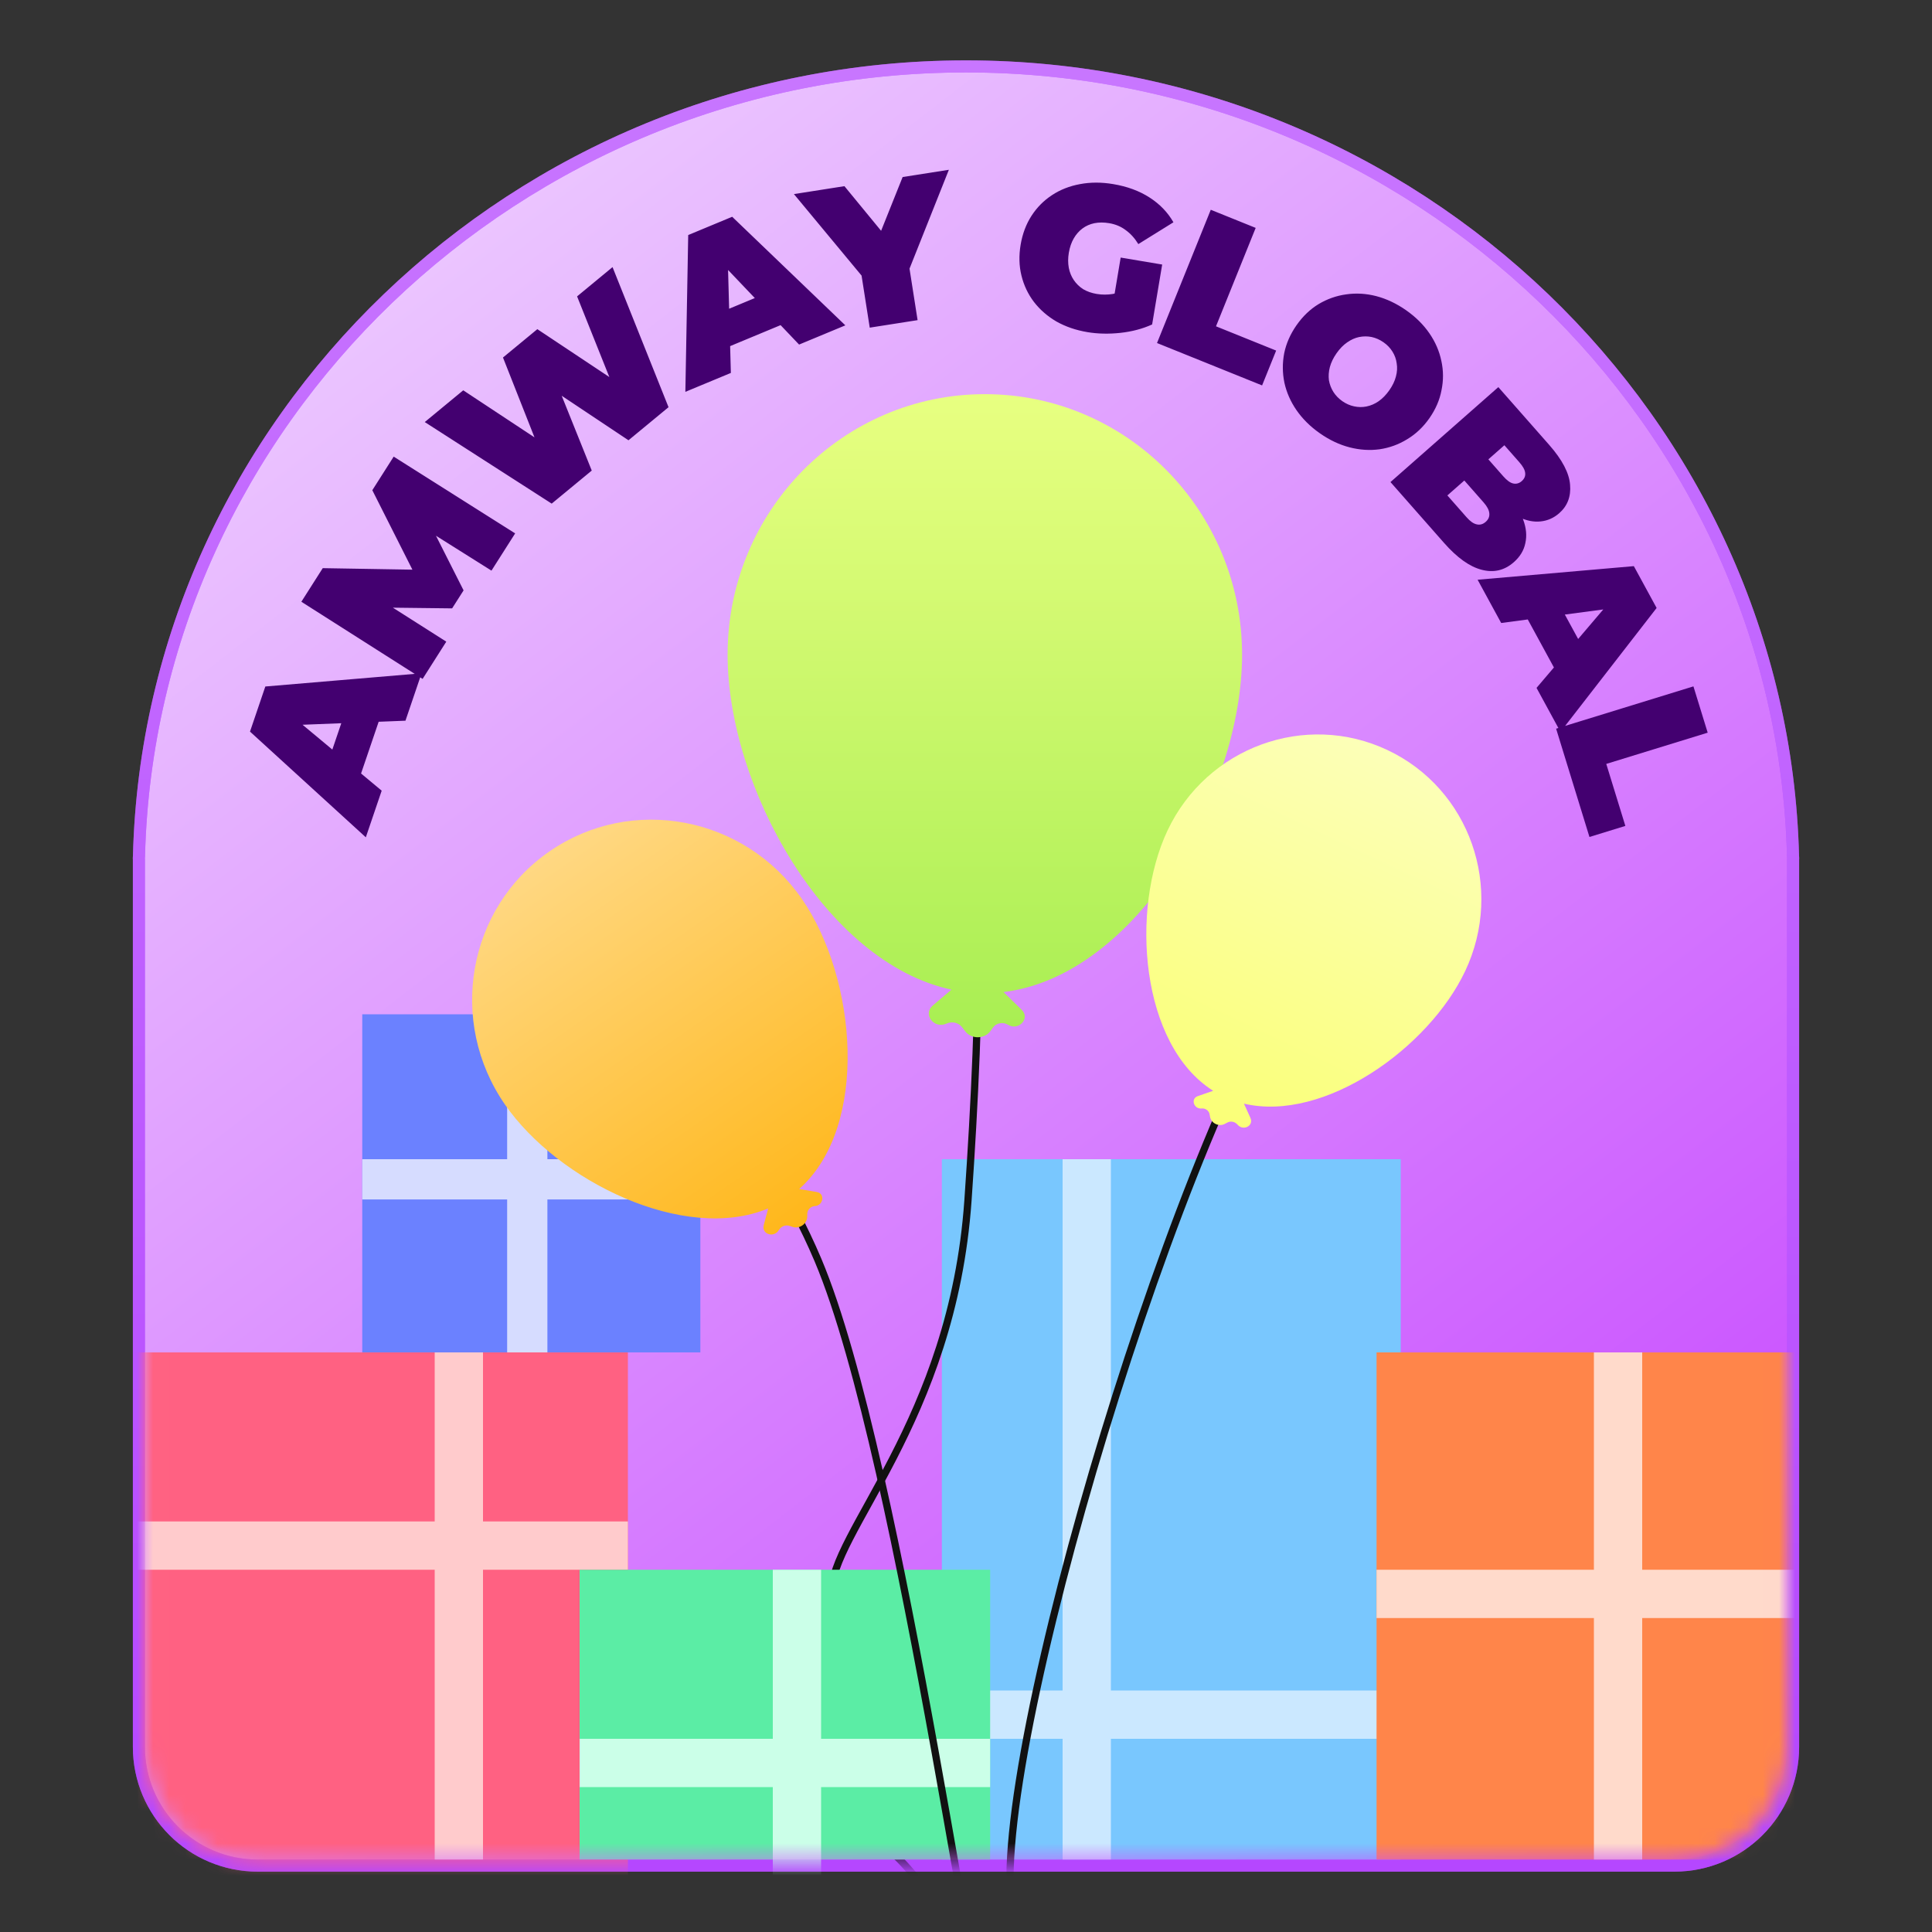<svg width="120" height="120" viewBox="0 0 120 120" fill="none" xmlns="http://www.w3.org/2000/svg">
<rect x="0" y="0" width="120" height="120" fill="#333333" stroke="none"/>
<path d="M103.997 115.875C108.07 115.875 111.372 112.573 111.372 108.5V53.372C111.372 53.369 111.373 53.366 111.373 53.363C111.373 53.359 111.374 53.356 111.374 53.353C111.374 53.348 111.375 53.344 111.375 53.341V53.306C111.375 53.296 111.374 53.284 111.374 53.273C111.374 53.263 111.373 53.251 111.373 53.24C111.373 53.235 111.372 53.23 111.372 53.225C111.372 53.222 111.372 53.218 111.372 53.214C111.372 53.212 111.371 53.209 111.371 53.206C111.371 53.203 111.371 53.199 111.37 53.193C111.37 53.191 111.369 53.188 111.368 53.185C110.694 26.226 87.941 4.125 60 4.125C32.059 4.125 9.306 26.226 8.632 53.185C8.631 53.188 8.63 53.191 8.63 53.193C8.629 53.199 8.629 53.203 8.629 53.206C8.629 53.209 8.628 53.212 8.628 53.214C8.628 53.218 8.628 53.222 8.628 53.225C8.628 53.23 8.627 53.235 8.627 53.24C8.627 53.251 8.626 53.263 8.626 53.273C8.626 53.284 8.625 53.296 8.625 53.306V53.341C8.625 53.344 8.626 53.348 8.626 53.353C8.626 53.356 8.627 53.359 8.627 53.363C8.627 53.366 8.628 53.369 8.628 53.372V108.5C8.628 112.573 11.93 115.875 16.003 115.875H103.997Z" fill="url(#paint0_linear_2970_11808)"/>
<path d="M103.997 115.875C108.07 115.875 111.372 112.573 111.372 108.5V53.372C111.372 53.369 111.373 53.366 111.373 53.363C111.373 53.359 111.374 53.356 111.374 53.353C111.374 53.348 111.375 53.344 111.375 53.341V53.306C111.375 53.296 111.374 53.284 111.374 53.273C111.374 53.263 111.373 53.251 111.373 53.24C111.373 53.235 111.372 53.23 111.372 53.225C111.372 53.222 111.372 53.218 111.372 53.214C111.372 53.212 111.371 53.209 111.371 53.206C111.371 53.203 111.371 53.199 111.37 53.193C111.37 53.191 111.369 53.188 111.368 53.185C110.694 26.226 87.941 4.125 60 4.125C32.059 4.125 9.306 26.226 8.632 53.185C8.631 53.188 8.63 53.191 8.63 53.193C8.629 53.199 8.629 53.203 8.629 53.206C8.629 53.209 8.628 53.212 8.628 53.214C8.628 53.218 8.628 53.222 8.628 53.225C8.628 53.23 8.627 53.235 8.627 53.24C8.627 53.251 8.626 53.263 8.626 53.273C8.626 53.284 8.625 53.296 8.625 53.306V53.341C8.625 53.344 8.626 53.348 8.626 53.353C8.626 53.356 8.627 53.359 8.627 53.363C8.627 53.366 8.628 53.369 8.628 53.372V108.5C8.628 112.573 11.93 115.875 16.003 115.875H103.997Z" stroke="#B547FF" stroke-width="0.75"/>
<path d="M103.997 115.875C108.07 115.875 111.372 112.573 111.372 108.5V53.372C111.372 53.369 111.373 53.366 111.373 53.363C111.373 53.359 111.374 53.356 111.374 53.353C111.374 53.348 111.375 53.344 111.375 53.341V53.306C111.375 53.296 111.374 53.284 111.374 53.273C111.374 53.263 111.373 53.251 111.373 53.24C111.373 53.235 111.372 53.23 111.372 53.225C111.372 53.222 111.372 53.218 111.372 53.214C111.372 53.212 111.371 53.209 111.371 53.206C111.371 53.203 111.371 53.199 111.37 53.193C111.37 53.191 111.369 53.188 111.368 53.185C110.694 26.226 87.941 4.125 60 4.125C32.059 4.125 9.306 26.226 8.632 53.185C8.631 53.188 8.63 53.191 8.63 53.193C8.629 53.199 8.629 53.203 8.629 53.206C8.629 53.209 8.628 53.212 8.628 53.214C8.628 53.218 8.628 53.222 8.628 53.225C8.628 53.23 8.627 53.235 8.627 53.24C8.627 53.251 8.626 53.263 8.626 53.273C8.626 53.284 8.625 53.296 8.625 53.306V53.341C8.625 53.344 8.626 53.348 8.626 53.353C8.626 53.356 8.627 53.359 8.627 53.363C8.627 53.366 8.628 53.369 8.628 53.372V108.5C8.628 112.573 11.93 115.875 16.003 115.875H103.997Z" stroke="url(#paint1_linear_2970_11808)" stroke-opacity="0.6" stroke-width="0.75"/>
<mask id="mask0_2970_11808" style="mask-type:alpha" maskUnits="userSpaceOnUse" x="9" y="4" width="103" height="112">
<path d="M103.997 115.5C107.863 115.5 110.997 112.366 110.997 108.5V53.283C110.997 53.129 111.004 53.436 110.997 53.283C110.376 26.493 87.774 4.5 60 4.5C32.226 4.5 9.624 26.493 9.004 53.283C8.996 53.436 9.004 53.129 9.004 53.283L9.004 108.5C9.003 112.366 12.137 115.5 16.003 115.5H103.997Z" fill="url(#paint2_linear_2970_11808)"/>
</mask>
<g mask="url(#mask0_2970_11808)">
<rect x="7.5" y="84" width="31.5" height="33" fill="#FF6182"/>
<rect width="3" height="31.5" transform="matrix(1 0 0 -1 27 115.5)" fill="#FFCBCC"/>
<rect width="3" height="31.5" transform="matrix(-4.37114e-08 -1 -1 4.37114e-08 39 97.5)" fill="#FFCBCC"/>
<rect x="58.5" y="72" width="28.5" height="43.5" fill="#79C7FE"/>
<rect x="90" y="105" width="3" height="31.5" transform="rotate(90 90 105)" fill="#CBE8FF"/>
<path d="M69 115.5H66L66 72H69L69 115.5Z" fill="#CBE8FF"/>
<rect x="85.5" y="84" width="28.5" height="31.5" fill="#FF854A"/>
<rect width="3" height="31.5" transform="matrix(1 0 0 -1 99 115.5)" fill="#FFDACB"/>
<rect width="3" height="31.5" transform="matrix(-4.37114e-08 -1 -1 4.37114e-08 117 100.5)" fill="#FFDACB"/>
<rect x="22.5" y="63" width="21" height="21" fill="#6B81FF"/>
<rect x="31.5" y="61.5" width="2.5" height="22.5" fill="#D6DCFF"/>
<rect x="43.75" y="72" width="2.5" height="21.25" transform="rotate(90 43.75 72)" fill="#D6DCFF"/>
<path d="M22.722 52.007L15.528 45.441L16.48 42.64L26.185 41.819L25.184 44.764L17.159 45.08L17.536 43.969L23.707 49.11L22.722 52.007ZM21.996 49.309L20.19 47.888L21.511 44L23.81 43.974L21.996 49.309ZM26.249 42.167L18.718 37.376L20.046 35.289L26.878 35.404L26.18 36.502L23.125 30.448L24.453 28.361L31.997 33.13L30.526 35.443L26.467 32.891L26.7 32.526L28.794 36.669L28.082 37.787L23.388 37.732L23.675 37.281L27.72 39.854L26.249 42.167ZM34.267 31.281L26.383 26.215L28.773 24.243L35.349 28.586L34.149 29.576L31.241 22.206L33.375 20.445L39.931 24.805L38.781 25.754L35.844 18.409L38.046 16.591L41.524 25.292L39.036 27.346L33.673 23.771L34.341 23.219L36.755 29.228L34.267 31.281ZM42.569 24.338L42.746 14.599L45.477 13.464L52.506 20.208L49.633 21.402L44.095 15.585L45.178 15.135L45.395 23.164L42.569 24.338ZM44.115 22.011L43.989 19.716L47.78 18.14L49.319 19.848L44.115 22.011ZM54.021 20.351L53.414 16.484L54.373 18.153L49.312 12.055L52.449 11.563L55.878 15.736L54.052 16.023L56.064 10.996L58.936 10.546L56.01 17.896L56.387 16.018L56.993 19.885L54.021 20.351ZM67.538 20.629C66.826 20.509 66.186 20.29 65.619 19.971C65.061 19.645 64.595 19.239 64.22 18.754C63.853 18.27 63.595 17.727 63.446 17.124C63.297 16.522 63.279 15.881 63.393 15.202C63.507 14.523 63.733 13.923 64.07 13.402C64.407 12.881 64.832 12.453 65.346 12.117C65.859 11.78 66.436 11.554 67.076 11.437C67.726 11.313 68.415 11.312 69.144 11.435C70.016 11.581 70.767 11.858 71.397 12.265C72.035 12.674 72.531 13.188 72.884 13.807L70.704 15.161C70.481 14.796 70.219 14.507 69.919 14.293C69.629 14.072 69.287 13.928 68.893 13.862C68.566 13.807 68.26 13.807 67.975 13.863C67.698 13.92 67.451 14.03 67.234 14.191C67.017 14.353 66.836 14.56 66.691 14.811C66.545 15.063 66.444 15.36 66.386 15.704C66.331 16.031 66.331 16.341 66.385 16.635C66.441 16.92 66.544 17.174 66.697 17.398C66.849 17.622 67.041 17.809 67.275 17.96C67.518 18.104 67.798 18.203 68.117 18.257C68.452 18.313 68.788 18.313 69.125 18.258C69.463 18.194 69.836 18.054 70.243 17.837L71.561 20.153C70.964 20.423 70.306 20.597 69.586 20.675C68.866 20.752 68.184 20.737 67.538 20.629ZM69.046 19.343L69.607 15.998L72.185 16.431L71.561 20.153L69.046 19.343ZM71.864 21.306L75.203 13.029L77.993 14.155L75.528 20.268L79.264 21.775L78.391 23.939L71.864 21.306ZM81.98 26.913C81.388 26.499 80.903 26.02 80.527 25.476C80.157 24.937 79.907 24.368 79.776 23.768C79.651 23.162 79.647 22.552 79.764 21.939C79.889 21.331 80.144 20.753 80.528 20.202C80.918 19.645 81.375 19.207 81.899 18.889C82.434 18.569 83.006 18.367 83.614 18.284C84.226 18.194 84.849 18.23 85.482 18.393C86.122 18.561 86.738 18.852 87.33 19.266C87.929 19.685 88.413 20.164 88.783 20.703C89.153 21.242 89.401 21.814 89.526 22.421C89.657 23.02 89.66 23.624 89.535 24.232C89.423 24.838 89.171 25.419 88.782 25.977C88.397 26.527 87.936 26.962 87.401 27.282C86.873 27.608 86.302 27.815 85.689 27.905C85.081 27.988 84.461 27.948 83.828 27.786C83.195 27.623 82.579 27.332 81.98 26.913ZM83.376 24.918C83.606 25.078 83.847 25.185 84.101 25.238C84.361 25.296 84.618 25.299 84.872 25.248C85.137 25.195 85.389 25.087 85.629 24.922C85.873 24.751 86.095 24.523 86.295 24.237C86.495 23.951 86.631 23.668 86.703 23.387C86.781 23.098 86.796 22.824 86.75 22.564C86.716 22.301 86.627 22.057 86.484 21.832C86.347 21.612 86.164 21.422 85.934 21.261C85.704 21.1 85.459 20.991 85.199 20.933C84.945 20.881 84.686 20.881 84.421 20.933C84.167 20.984 83.918 21.096 83.674 21.267C83.434 21.431 83.215 21.656 83.015 21.942C82.815 22.227 82.677 22.514 82.599 22.803C82.527 23.084 82.508 23.356 82.542 23.618C82.588 23.879 82.679 24.119 82.816 24.339C82.959 24.564 83.146 24.757 83.376 24.918ZM86.365 29.942L93.064 24.045L96.215 27.624C97.03 28.549 97.465 29.378 97.52 30.11C97.583 30.837 97.359 31.425 96.848 31.874C96.51 32.172 96.123 32.343 95.686 32.387C95.262 32.432 94.816 32.344 94.348 32.121C93.88 31.899 93.416 31.526 92.956 31.003L93.641 30.739C94.102 31.262 94.424 31.777 94.609 32.282C94.799 32.794 94.844 33.276 94.743 33.727C94.654 34.179 94.415 34.577 94.025 34.919C93.445 35.43 92.778 35.587 92.026 35.388C91.279 35.196 90.499 34.638 89.685 33.712L86.365 29.942ZM89.899 30.772L91.095 32.131C91.314 32.38 91.522 32.526 91.718 32.568C91.919 32.617 92.106 32.566 92.279 32.414C92.451 32.263 92.526 32.084 92.503 31.877C92.485 31.677 92.367 31.453 92.148 31.204L90.817 29.692L92.31 28.378L93.371 29.584C93.596 29.839 93.8 29.988 93.984 30.029C94.18 30.072 94.358 30.023 94.518 29.883C94.683 29.737 94.755 29.567 94.731 29.372C94.713 29.184 94.591 28.963 94.367 28.708L93.44 27.655L89.899 30.772ZM91.777 36.008L101.481 35.164L102.896 37.762L96.925 45.458L95.437 42.726L100.642 36.609L101.203 37.639L93.241 38.695L91.777 36.008ZM94.253 37.302L96.522 36.937L98.487 40.542L96.949 42.251L94.253 37.302ZM96.653 45.26L105.182 42.632L106.068 45.508L99.768 47.448L100.954 51.299L98.724 51.986L96.653 45.26Z" fill="#430070"/>
<path d="M59.462 44.301C61.246 49.561 60.97 62.434 60.122 74.563C59.159 88.337 51.55 95.219 51.633 99.002" stroke="#111111" stroke-width="0.45"/>
<path d="M61.178 24.482C70.003 24.486 77.152 31.733 77.148 40.668C77.144 49.203 70.609 60.619 62.331 61.618L63.465 62.728C64.005 63.257 63.266 64.05 62.606 63.649C62.298 63.461 61.88 63.538 61.677 63.821L61.522 64.037C61.153 64.549 60.33 64.557 59.948 64.052L59.757 63.802C59.543 63.519 59.132 63.422 58.794 63.576C58.009 63.932 57.296 62.994 57.938 62.45L59.098 61.468C51.249 59.789 45.188 48.879 45.193 40.651C45.197 31.717 52.354 24.477 61.178 24.482Z" fill="url(#paint3_linear_2970_11808)"/>
<path d="M82.792 57.013C75.54 63.307 62.813 103.68 62.73 116.625C62.656 128.314 55.378 111.681 53.878 115.005" stroke="#111111" stroke-width="0.45"/>
<path d="M86.185 46.59C81.081 44.177 74.962 46.411 72.519 51.579C70.185 56.517 70.839 64.908 75.353 67.751L74.394 68.083C73.936 68.241 74.147 68.902 74.638 68.85C74.868 68.826 75.088 68.985 75.129 69.204L75.159 69.371C75.232 69.769 75.706 69.998 76.065 69.811L76.243 69.719C76.445 69.614 76.71 69.67 76.863 69.852C77.219 70.273 77.888 69.925 77.666 69.435L77.264 68.549C82.263 69.727 88.754 65.076 91.004 60.317C93.447 55.149 91.289 49.003 86.185 46.59Z" fill="url(#paint4_linear_2970_11808)"/>
<rect x="36" y="97.5" width="25.5" height="18" fill="#5BEDA5"/>
<rect width="3" height="31.5" transform="matrix(1 0 0 -1 48 129)" fill="#CBFFE8"/>
<rect width="3" height="25.5" transform="matrix(-4.37114e-08 -1 -1 4.37114e-08 61.5 111)" fill="#CBFFE8"/>
<path d="M41.895 60.485C41.492 64.961 47.267 69.895 50.804 78.258C56.052 90.671 61.05 129.423 62.453 131.449" stroke="#111111" stroke-width="0.45"/>
<path d="M34.122 52.886C39.215 49.36 46.238 50.682 49.809 55.838C53.219 60.765 54.015 69.964 49.639 73.851L50.736 74.038C51.26 74.127 51.15 74.88 50.609 74.913C50.356 74.928 50.147 75.139 50.142 75.383L50.139 75.57C50.131 76.013 49.659 76.346 49.237 76.208L49.027 76.14C48.79 76.063 48.514 76.171 48.38 76.395C48.071 76.915 47.284 76.659 47.437 76.088L47.713 75.058C42.513 77.228 34.653 73.357 31.366 68.608C27.795 63.452 29.029 56.413 34.122 52.886Z" fill="url(#paint5_linear_2970_11808)"/>
</g>
<defs>
<linearGradient id="paint0_linear_2970_11808" x1="9" y1="4.5" x2="100.944" y2="123.284" gradientUnits="userSpaceOnUse">
<stop stop-color="#F1D9FF"/>
<stop offset="1" stop-color="#C43FFF"/>
</linearGradient>
<linearGradient id="paint1_linear_2970_11808" x1="60" y1="115.5" x2="60" y2="4.5" gradientUnits="userSpaceOnUse">
<stop stop-color="#B648FF"/>
<stop offset="1" stop-color="#D596FF"/>
</linearGradient>
<linearGradient id="paint2_linear_2970_11808" x1="9" y1="4.5" x2="100.944" y2="123.284" gradientUnits="userSpaceOnUse">
<stop stop-color="#FFDD6B"/>
<stop offset="1" stop-color="#FFC300"/>
</linearGradient>
<linearGradient id="paint3_linear_2970_11808" x1="61.158" y1="64.426" x2="61.178" y2="24.482" gradientUnits="userSpaceOnUse">
<stop stop-color="#A8EE52"/>
<stop offset="1" stop-color="#E8FF81"/>
</linearGradient>
<linearGradient id="paint4_linear_2970_11808" x1="75.263" y1="69.696" x2="86.185" y2="46.59" gradientUnits="userSpaceOnUse">
<stop stop-color="#FAFF77"/>
<stop offset="1" stop-color="#FCFFB8"/>
</linearGradient>
<linearGradient id="paint5_linear_2970_11808" x1="34.122" y1="52.886" x2="50.085" y2="75.94" gradientUnits="userSpaceOnUse">
<stop stop-color="#FFD883"/>
<stop offset="1" stop-color="#FFB71A"/>
</linearGradient>
</defs>
</svg>
